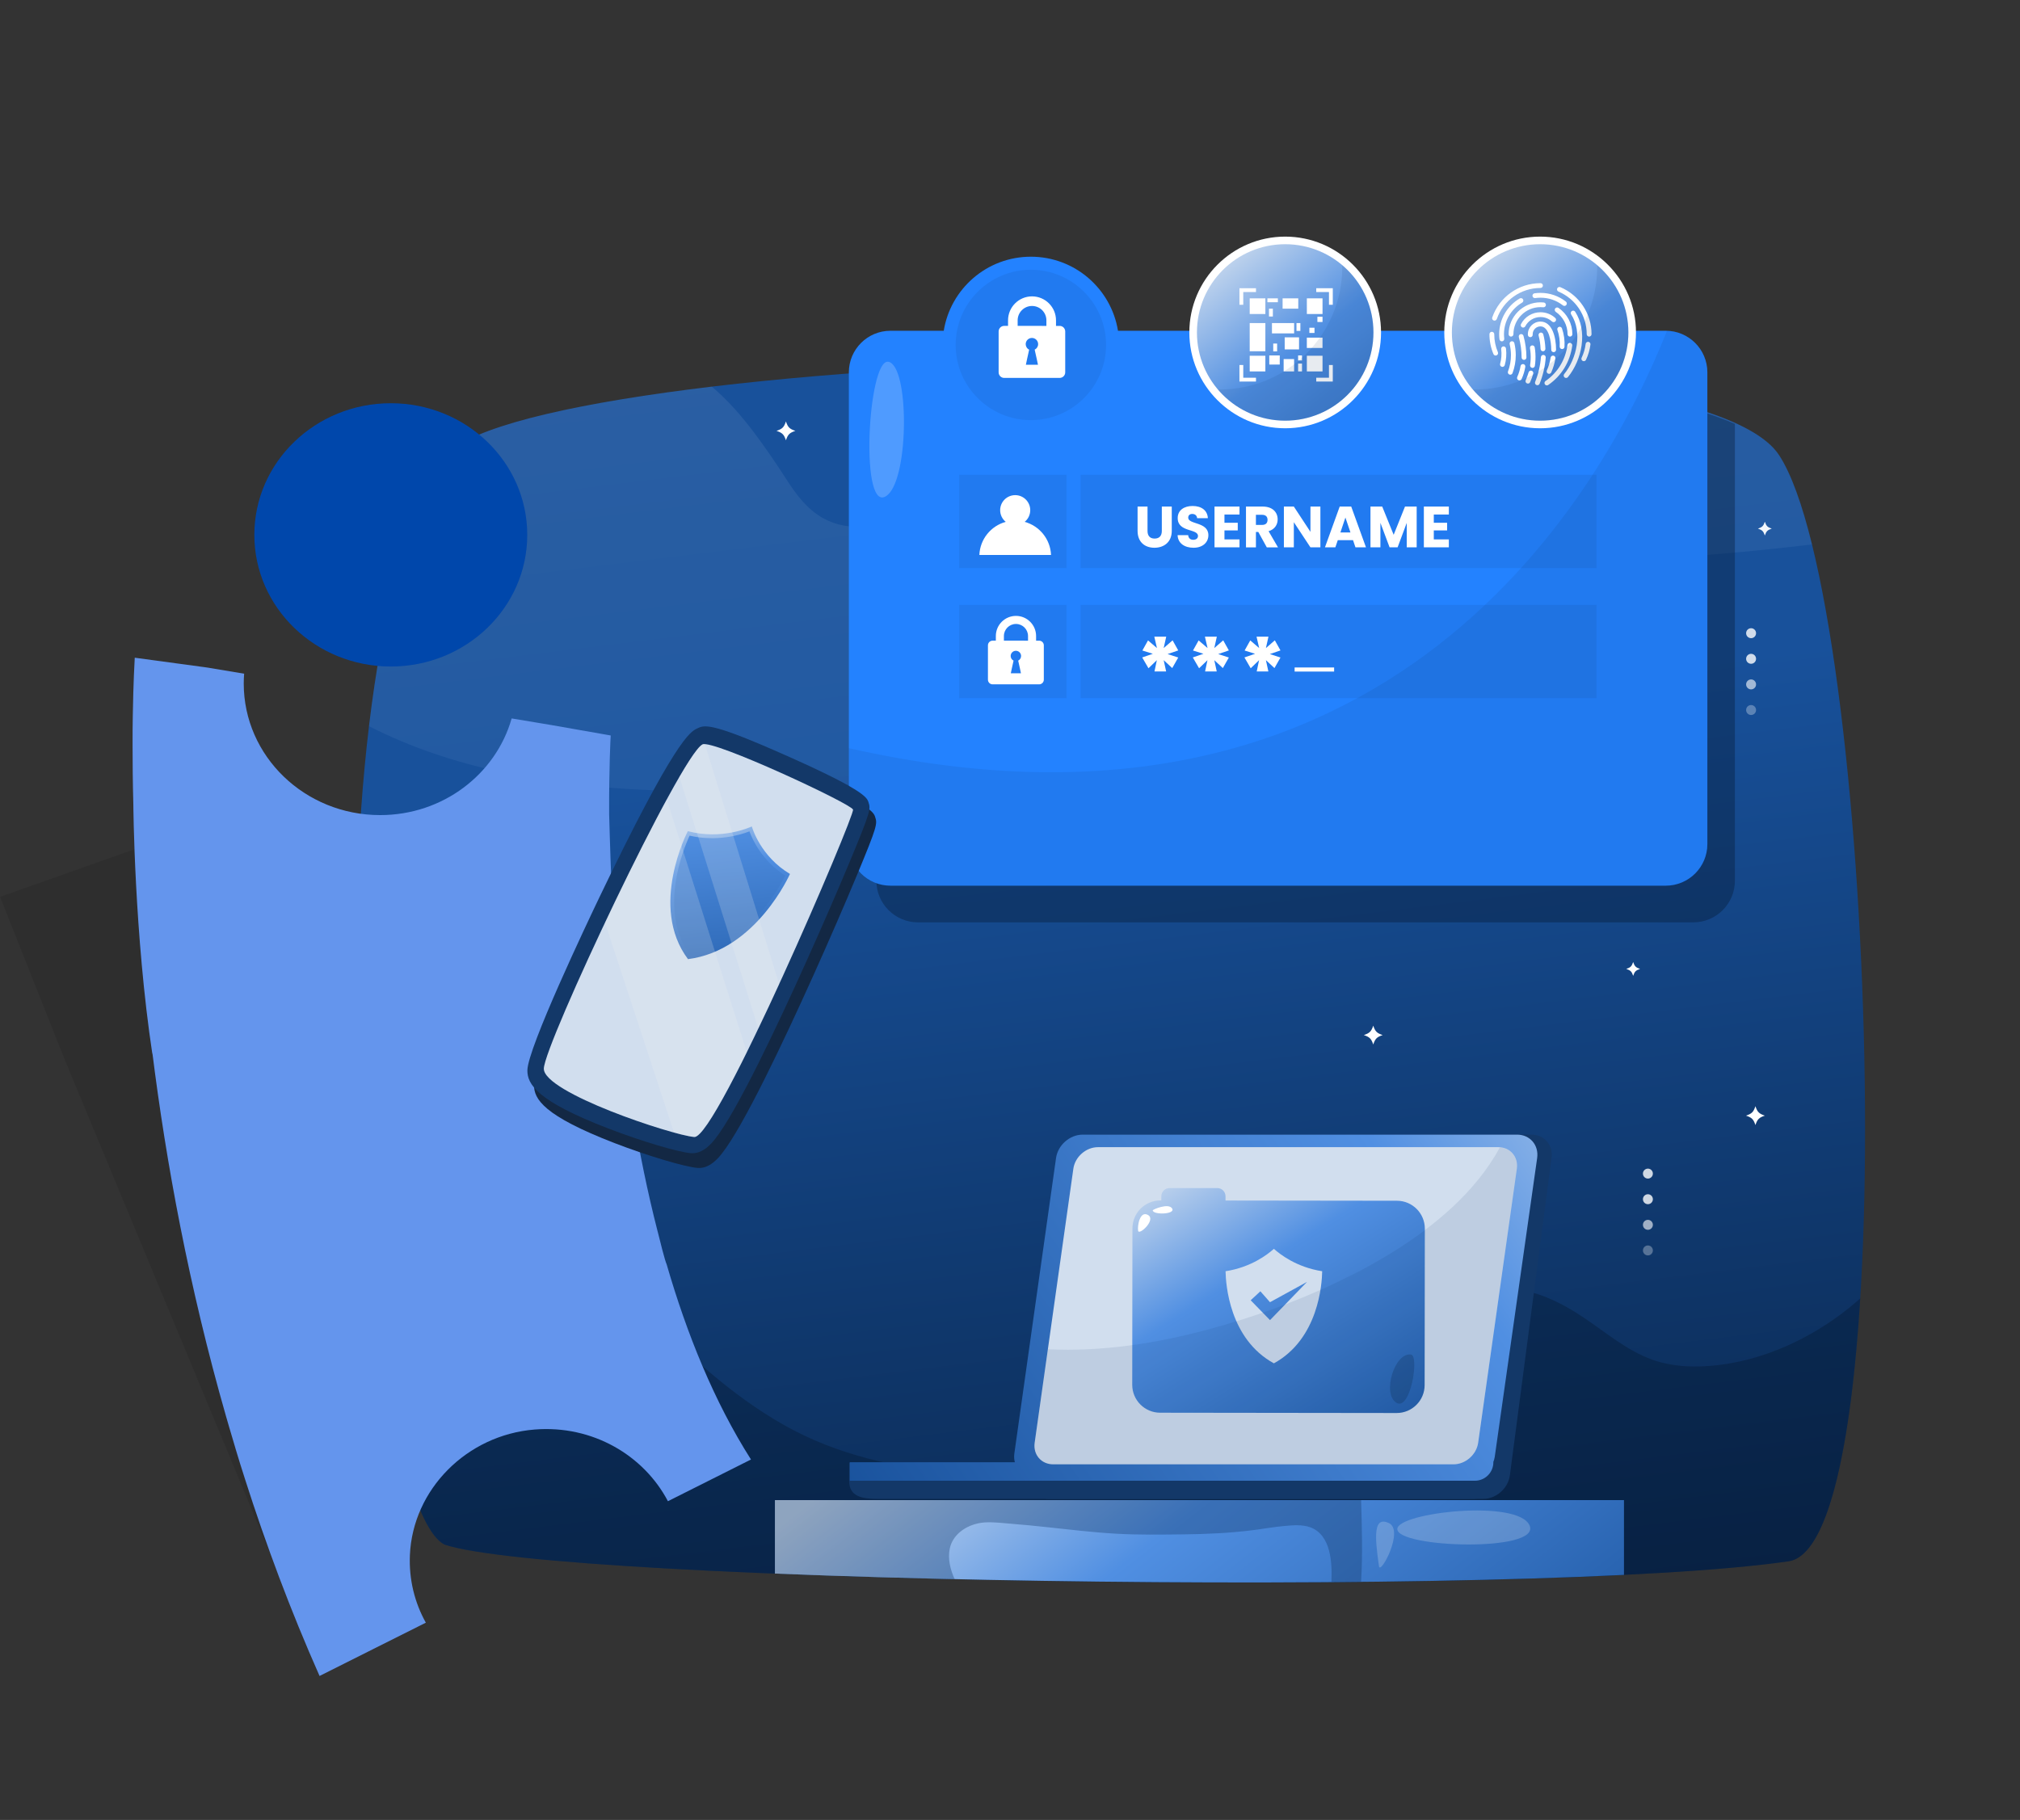 <svg width="850" height="766" viewBox="0 0 850 766" fill="none" xmlns="http://www.w3.org/2000/svg">
<rect x="0" y="0" width="850" height="766" fill="#333333" stroke="none"/>
<path d="M186.29 193.342C124.261 295.138 152.15 632.182 187.042 650.105C234.879 666.068 643.894 672.834 752.614 657.136C802.543 649.926 789.03 253.314 748.628 191.574C708.23 129.831 213.944 147.961 186.29 193.342Z" fill="url(#paint0_linear_1_2958)"/>
<path opacity="0.1" d="M210.915 324.97C242.39 331.776 274.822 333.468 306.946 332.899C338.286 332.345 369.528 329.505 400.669 326.067C429.556 322.877 458.551 320.047 487.076 314.327C517.818 308.164 549.13 298.966 575.437 281.39C587.784 273.139 598.881 262.887 607.145 250.486C607.994 249.213 607.76 249.295 606.371 249.677C605.496 249.92 604.621 250.155 603.743 250.387C601.818 250.895 599.886 251.38 597.952 251.844C593.746 252.85 589.517 253.756 585.27 254.567C576.198 256.3 567.043 257.614 557.846 258.472C539.695 260.159 521.067 260.294 503.123 256.729C495.498 255.213 487.857 253.164 481.229 248.973C475.132 245.119 470.086 239.913 465.248 234.625C460.154 229.059 455.164 223.306 449.085 218.774C442.299 213.718 434.699 210.919 426.274 210.247C411.015 209.027 396.484 214.178 382.029 218.243C370.432 221.505 357.462 224.322 346.327 218.075C339.6 214.3 335.078 208.203 330.981 201.846C326.719 195.236 322.302 188.697 317.573 182.412C312.239 175.319 306.343 168.441 299.517 162.73C238.58 170.011 194.048 180.602 186.285 193.34C170.72 218.881 160.817 259.238 155.267 305.642C172.761 314.626 191.713 320.82 210.915 324.97Z" fill="url(#paint1_linear_1_2958)"/>
<path d="M745.535 222.49C743.733 223.097 743.241 223.59 742.633 225.392C742.026 223.59 741.533 223.097 739.732 222.49C741.533 221.88 742.026 221.39 742.633 219.586C743.241 221.39 743.733 221.882 745.535 222.49ZM690.126 407.811C688.325 408.418 687.832 408.911 687.225 410.713C686.617 408.911 686.125 408.418 684.32 407.811C686.122 407.203 686.617 406.711 687.225 404.909C687.832 406.708 688.325 407.201 690.126 407.811ZM581.813 435.652C579.355 436.481 578.681 437.155 577.852 439.615C577.02 437.155 576.348 436.484 573.888 435.652C576.348 434.822 577.02 434.149 577.852 431.691C578.681 434.149 579.355 434.822 581.813 435.652ZM334.674 181.347C332.214 182.177 331.543 182.848 330.714 185.308C329.884 182.851 329.21 182.177 326.75 181.347C329.21 180.518 329.882 179.844 330.714 177.384C331.54 179.844 332.214 180.515 334.674 181.347ZM742.633 469.559C740.176 470.388 739.502 471.06 738.672 473.52C737.843 471.062 737.169 470.388 734.709 469.559C737.167 468.73 737.84 468.056 738.672 465.596C739.502 468.056 740.173 468.73 742.633 469.559ZM204.076 255.363C201.615 256.193 200.942 256.867 200.112 259.327C199.283 256.869 198.609 256.195 196.151 255.363C198.612 254.534 199.283 253.86 200.112 251.403C200.944 253.86 201.615 254.534 204.076 255.363Z" fill="white"/>
<path opacity="0.8" d="M693.426 496.055C694.582 496.055 695.518 495.118 695.518 493.962C695.518 492.798 694.582 491.862 693.426 491.862C692.27 491.862 691.333 492.798 691.333 493.962C691.333 495.116 692.27 496.055 693.426 496.055ZM693.426 506.832C694.582 506.832 695.518 505.896 695.518 504.74C695.518 503.576 694.582 502.639 693.426 502.639C692.27 502.639 691.333 503.576 691.333 504.74C691.333 505.896 692.27 506.832 693.426 506.832Z" fill="white"/>
<path opacity="0.6" d="M693.426 517.612C694.582 517.612 695.518 516.673 695.518 515.52C695.518 514.356 694.582 513.419 693.426 513.419C692.27 513.419 691.333 514.356 691.333 515.52C691.333 516.676 692.27 517.612 693.426 517.612Z" fill="white"/>
<path opacity="0.3" d="M693.426 528.393C694.582 528.393 695.518 527.456 695.518 526.3C695.518 525.136 694.582 524.2 693.426 524.2C692.27 524.2 691.333 525.136 691.333 526.3C691.333 527.453 692.27 528.393 693.426 528.393Z" fill="white"/>
<path opacity="0.8" d="M182.37 350.378C183.526 350.378 184.463 349.442 184.463 348.286C184.463 347.122 183.526 346.185 182.37 346.185C181.214 346.185 180.277 347.122 180.277 348.286C180.277 349.442 181.217 350.378 182.37 350.378ZM182.37 361.158C183.526 361.158 184.463 360.222 184.463 359.066C184.463 357.902 183.526 356.965 182.37 356.965C181.214 356.965 180.277 357.902 180.277 359.066C180.277 360.219 181.217 361.158 182.37 361.158Z" fill="white"/>
<path opacity="0.6" d="M182.37 371.936C183.526 371.936 184.463 370.997 184.463 369.843C184.463 368.679 183.526 367.743 182.37 367.743C181.214 367.743 180.277 368.679 180.277 369.843C180.277 370.999 181.217 371.936 182.37 371.936Z" fill="white"/>
<path opacity="0.3" d="M182.37 382.716C183.526 382.716 184.463 381.779 184.463 380.623C184.463 379.46 183.526 378.523 182.37 378.523C181.214 378.523 180.277 379.46 180.277 380.623C180.277 381.777 181.217 382.716 182.37 382.716Z" fill="white"/>
<path opacity="0.8" d="M736.845 268.601C738.001 268.601 738.937 267.665 738.937 266.509C738.937 265.345 738.001 264.408 736.845 264.408C735.689 264.408 734.752 265.345 734.752 266.509C734.749 267.662 735.689 268.601 736.845 268.601ZM736.845 279.379C738.001 279.379 738.937 278.442 738.937 277.286C738.937 276.122 738.001 275.186 736.845 275.186C735.689 275.186 734.752 276.122 734.752 277.286C734.749 278.442 735.689 279.379 736.845 279.379Z" fill="white"/>
<path opacity="0.6" d="M736.845 290.159C738.001 290.159 738.937 289.22 738.937 288.066C738.937 286.902 738.001 285.963 736.845 285.963C735.689 285.963 734.752 286.902 734.752 288.066C734.749 289.22 735.689 290.159 736.845 290.159Z" fill="white"/>
<path opacity="0.3" d="M736.845 300.936C738.001 300.936 738.937 300 738.937 298.844C738.937 297.68 738.001 296.743 736.845 296.743C735.689 296.743 734.752 297.68 734.752 298.844C734.749 300 735.689 300.936 736.845 300.936Z" fill="white"/>
<path opacity="0.35" d="M777.794 550.701C762.211 563.147 742.986 572.169 723.077 574.545C713.861 575.645 704.038 575.443 695.231 572.256C684.591 568.404 675.84 560.901 666.568 554.667C657.306 548.439 645.329 542.187 633.827 542.684C623.721 543.121 615.608 550.216 608.125 556.277C589.163 571.641 569.001 586.381 547.719 598.399C527.432 609.856 505.469 617.435 482.214 619.671C469.216 620.919 456.017 620.94 442.968 621.121C429.746 621.302 416.505 621.144 403.319 620.095C377.805 618.066 352.315 612.469 329.869 599.77C284.679 574.203 255.304 529.202 214.256 498.385C204.29 508.272 193.791 517.63 182.528 526.019C174.454 532.034 165.955 537.573 157.084 542.388C164.067 600.745 175.145 643.995 187.046 650.108C234.882 666.071 643.898 672.837 752.617 657.139C769.3 654.729 778.894 608.822 782.776 546.477C781.145 547.939 779.483 549.35 777.794 550.701Z" fill="#03142B"/>
<path opacity="0.1" d="M651.048 167.882C649.838 173.058 647.118 177.33 641.567 178.17C636.205 178.982 630.585 177.328 625.412 176.098C619.19 174.617 612.647 172.892 606.2 173.673C603.222 174.036 599.833 174.97 597.638 177.129C595.313 179.418 594.471 182.797 593.654 185.847C593.001 188.289 592.434 191.142 590.665 193.067C588.887 195.006 585.993 195.542 583.499 195.813C576.631 196.558 569.46 195.124 562.761 197.17C556.151 199.189 550.281 203.745 543.293 204.444C533.868 205.388 525.712 199.692 516.708 198.076C516.514 198.041 515.371 197.722 515.253 197.928C515.202 198.018 515.759 198.85 515.833 198.977C516.254 199.71 516.7 200.427 517.17 201.129C518.066 202.463 519.051 203.74 520.102 204.954C522.333 207.529 524.872 209.826 527.585 211.883C538.888 220.44 552.889 225.154 566.548 228.365C582.973 232.224 599.927 233.742 616.73 234.86C637.364 236.233 658.064 236.429 678.728 235.779C699.533 235.123 720.302 233.604 741.01 231.519C748.174 230.797 755.33 230.006 762.478 229.158C758.331 212.317 753.689 199.312 748.623 191.569C738.853 176.641 702.55 166.382 652.725 160.047C651.921 162.594 651.653 165.29 651.048 167.882Z" fill="url(#paint2_linear_1_2958)"/>
<path d="M617.868 630.88H369.556C362.796 630.88 357.316 629.984 357.316 623.226V615.629H630.106V623.224C630.108 629.984 624.629 630.88 617.868 630.88Z" fill="#133868"/>
<path d="M683.358 631.373V662.858C586.883 667.569 436.835 666.778 326.089 662.302V631.373H683.358Z" fill="url(#paint3_linear_1_2958)"/>
<path opacity="0.2" d="M580.263 659.221C578.505 646.912 577.783 637.995 584.398 641.027C591.016 644.059 580.815 663.08 580.263 659.221ZM587.981 643.508C588.218 636.615 638.98 630.826 643.665 642.13C648.351 653.433 587.705 651.501 587.981 643.508Z" fill="white"/>
<path opacity="0.35" d="M572.73 665.795C573.431 654.341 573.089 642.857 572.74 631.373H326.092V662.302C349.801 663.261 375.319 664.047 401.718 664.652C399.863 660.589 398.75 656.059 399.659 651.749C401.055 645.139 407.754 641.28 414.134 640.795C417.99 640.501 421.913 641.063 425.759 641.356C430.58 641.724 435.393 642.211 440.201 642.727C449.912 643.768 459.615 644.937 469.367 645.504C478.965 646.062 488.638 645.904 498.249 645.797C507.848 645.69 517.431 645.253 526.963 644.062C531.551 643.487 536.107 642.643 540.716 642.245C544.169 641.946 547.9 641.624 551.236 642.778C555.664 644.309 558.121 648.27 559.247 652.619C560.38 656.998 560.421 661.449 560.242 665.913C564.43 665.877 568.59 665.836 572.73 665.795Z" fill="#133868"/>
<path d="M624.103 630.88H441.339C435.903 630.88 432.116 626.47 432.879 621.037L450.422 487.401C451.185 481.965 456.213 477.557 461.649 477.557H644.415C649.851 477.557 653.639 481.965 652.875 487.401L635.332 621.037C634.567 626.47 629.539 630.88 624.103 630.88Z" fill="#133868"/>
<path d="M638.364 477.555H455.6C450.164 477.555 445.136 481.962 444.373 487.398L426.83 611.752C426.646 613.064 426.738 614.309 427.042 615.455H357.584V623.224H620.629C624.919 623.224 628.398 619.745 628.398 615.453H628.342C628.628 614.743 628.862 613.995 628.977 613.171L646.824 487.398C647.587 481.962 643.8 477.555 638.364 477.555Z" fill="url(#paint4_linear_1_2958)"/>
<path d="M611.649 616.315H443.177C438.167 616.315 434.676 612.252 435.38 607.242L451.658 491.905C452.36 486.895 456.994 482.832 462.006 482.832H630.476C635.488 482.832 638.98 486.895 638.275 491.905L621.998 607.242C621.293 612.252 616.659 616.315 611.649 616.315Z" fill="#D1DEEE"/>
<path fill-rule="evenodd" clip-rule="evenodd" d="M587.82 505.383L515.684 505.291V503.492C515.684 501.59 514.143 500.046 512.239 500.046H492.126C490.225 500.046 488.681 501.588 488.681 503.492V505.255H488.29C481.798 505.248 476.527 510.502 476.52 516.995L476.436 582.826C476.428 589.319 481.683 594.589 488.175 594.597L587.705 594.724C594.197 594.732 599.467 589.475 599.475 582.985L599.559 517.153C599.569 510.661 594.312 505.39 587.82 505.383Z" fill="url(#paint5_linear_1_2958)"/>
<path d="M536.038 525.613C533.501 527.913 526.48 533.387 515.708 535.046C515.792 540.449 517.283 563.53 536.038 573.815C554.796 563.532 556.279 540.449 556.363 535.046C545.598 533.387 538.58 527.913 536.038 525.613ZM534.41 555.624L526.279 547.273L530.352 543.491L534.407 548.087L549.988 539.533L534.41 555.624Z" fill="#D1DEEE"/>
<path fill-rule="evenodd" clip-rule="evenodd" d="M478.92 518.049C478.529 516.173 479.586 509.382 483.087 511.383C486.589 513.384 479.335 520.05 478.92 518.049ZM485.062 509.41C485.05 509.109 491.729 506.159 493.229 508.66C494.73 511.158 485.147 511.408 485.062 509.41Z" fill="white"/>
<path opacity="0.2" fill-rule="evenodd" clip-rule="evenodd" d="M593.728 570.097C597.334 570.576 593.498 594.262 587.514 590.35C581.529 586.438 586.824 569.175 593.728 570.097Z" fill="#03142B"/>
<path opacity="0.1" d="M631.162 482.901C626.035 492.337 619.014 500.784 611.116 508.114C596.954 521.259 580.069 531.358 562.695 539.645C545.351 547.919 527.154 554.501 508.608 559.503C486.632 565.431 463.742 568.984 440.934 567.894L435.38 607.24C434.676 612.25 438.167 616.313 443.177 616.313H611.649C616.659 616.313 621.293 612.25 621.998 607.24L638.275 491.903C638.944 487.133 635.792 483.264 631.162 482.901Z" fill="#133868"/>
<path opacity="0.35" d="M730.031 178.407V370.696C730.031 380.371 722.188 388.213 712.513 388.213H386.288C376.613 388.213 368.771 380.371 368.771 370.696V157.363C502.371 148.083 670.33 152.373 730.031 178.407Z" fill="#03142B"/>
<path d="M718.444 156.725V355.261C718.444 364.93 710.604 372.77 700.932 372.77H374.701C365.031 372.77 357.191 364.93 357.191 355.261V156.725C357.191 147.052 365.031 139.215 374.701 139.215H397.124C399.977 121.541 415.303 108.046 433.78 108.046C452.257 108.046 467.585 121.541 470.438 139.215H700.932C710.604 139.215 718.444 147.052 718.444 156.725Z" fill="#2382FF"/>
<path opacity="0.2" d="M373.619 208.224C361.504 219.019 365.064 150.607 373.828 152.264C382.592 153.917 382.592 200.23 373.619 208.224Z" fill="white"/>
<path opacity="0.1" d="M671.786 199.848H454.712V239.094H671.786V199.848ZM448.786 199.848H403.624V239.094H448.786V199.848ZM671.786 254.6H454.712V293.847H671.786V254.6ZM448.786 254.6H403.624V293.847H448.786V254.6Z" fill="#133868"/>
<path d="M489.669 272.764L493.42 269.507L495.796 273.759L491.315 275.29L495.796 276.745L493.267 281.188L489.669 277.855L490.7 282.605H485.797L486.795 277.855L483.271 281.265L480.627 276.707L485.108 275.173L480.706 273.795L483.079 269.543L486.833 272.759L485.723 267.971H490.738L489.669 272.764ZM510.964 272.764L514.715 269.507L517.091 273.759L512.61 275.29L517.091 276.745L514.562 281.188L510.964 277.855L511.995 282.605H507.092L508.09 277.855L504.565 281.265L501.921 276.707L506.403 275.173L502.001 273.795L504.374 269.543L508.128 272.759L507.018 267.971H512.033L510.964 272.764ZM544.764 280.93H561.391V282.656H544.764V280.93ZM532.687 272.764L536.439 269.507L538.815 273.759L534.333 275.29L538.815 276.745L536.286 281.188L532.687 277.855L533.718 282.605H528.816L529.813 277.855L526.289 281.265L523.645 276.707L528.126 275.173L523.724 273.795L526.098 269.543L529.852 272.759L528.741 267.971H533.756L532.687 272.764ZM431.175 219.644C432.604 218.483 433.517 216.714 433.517 214.729C433.517 211.233 430.685 208.4 427.188 208.4C423.692 208.4 420.859 211.233 420.859 214.729C420.859 216.712 421.773 218.483 423.202 219.644C416.995 221.341 412.383 226.9 412.11 233.579H442.266C441.993 226.9 437.381 221.341 431.175 219.644ZM422.434 271.967V267.693C422.434 264.893 424.71 262.617 427.51 262.617C430.309 262.617 432.586 264.893 432.586 267.693V271.967H435.978V267.693C435.978 263.025 432.18 259.225 427.51 259.225C422.842 259.225 419.042 263.025 419.042 267.693V271.967H422.434Z" fill="white"/>
<path d="M437.526 269.673H431.039C430.993 269.673 430.949 269.665 430.914 269.65H417.681C416.596 269.65 415.716 270.533 415.716 271.62V286.073C415.716 287.15 416.596 288.033 417.681 288.033H437.266C438.35 288.033 439.231 287.15 439.231 286.073V271.62C439.231 270.623 438.486 269.798 437.526 269.673ZM429.609 283.386H425.34C425.34 283.386 426.049 279.933 426.496 278.052C426.13 277.874 425.822 277.596 425.607 277.251C425.392 276.905 425.279 276.506 425.281 276.099C425.281 274.887 426.264 273.91 427.473 273.91C428.686 273.91 429.666 274.887 429.666 276.099C429.666 276.957 429.168 277.697 428.446 278.052C428.897 279.93 429.609 283.386 429.609 283.386ZM478.686 213.205H482.869V223.477C482.869 225.506 483.87 226.68 485.853 226.68C487.836 226.68 488.885 225.506 488.885 223.477V213.205H493.068V223.452C493.068 228.196 489.742 230.544 485.779 230.544C481.792 230.544 478.686 228.196 478.686 223.452V213.205ZM502.225 230.544C498.532 230.544 495.645 228.709 495.523 225.238H499.974C500.096 226.558 500.928 227.196 502.099 227.196C503.324 227.196 504.105 226.583 504.105 225.583C504.105 222.403 495.52 224.116 495.569 218.026C495.569 214.772 498.236 212.963 501.829 212.963C505.57 212.963 508.089 214.821 508.26 218.1H503.735C503.661 217 502.878 216.339 501.755 216.314C500.752 216.288 499.991 216.804 499.991 217.878C499.991 220.862 508.477 219.517 508.477 225.264C508.485 228.148 506.234 230.544 502.225 230.544ZM521.575 216.554H515.243V220.027H520.842V223.255H515.243V227.022H521.575V230.373H511.057V213.205H521.575V216.554ZM531.316 213.205C535.524 213.205 537.627 215.627 537.627 218.611C537.627 220.762 536.453 222.794 533.812 223.577L537.773 230.376H533.054L529.484 223.896H528.483V230.376H524.3V213.208H531.316V213.205ZM531.071 216.676H528.481V220.931H531.071C532.635 220.931 533.37 220.124 533.37 218.779C533.373 217.508 532.638 216.676 531.071 216.676ZM555.609 213.205V230.373H551.426L544.434 219.785V230.373H540.251V213.205H544.434L551.426 223.845V213.205H555.609ZM569.34 227.339H562.934L561.905 230.371H557.526L563.738 213.203H568.582L574.794 230.371H570.366L569.34 227.339ZM566.137 217.827L564.031 224.113H568.263L566.137 217.827ZM576.685 213.205H581.626L586.444 225.09L591.211 213.205H596.127V230.373H591.944V220.078L588.105 230.373H584.729L580.865 220.053V230.373H576.682V213.205H576.685ZM609.663 216.554H603.331V220.027H608.93V223.255H603.331V227.022H609.663V230.373H599.146V213.205H609.663V216.554Z" fill="white"/>
<path opacity="0.1" d="M718.452 156.725V355.266C718.452 364.941 710.61 372.76 700.935 372.76H374.712C365.037 372.76 357.194 364.941 357.194 355.266V314.894C585.853 366.75 674.88 206.098 701.468 139.23C710.911 139.508 718.452 147.236 718.452 156.725Z" fill="#133868"/>
<path d="M540.797 180.255C518.558 180.255 500.464 162.161 500.464 139.922C500.464 117.683 518.556 99.588 540.797 99.588C563.039 99.588 581.131 117.683 581.131 139.922C581.131 162.161 563.036 180.255 540.797 180.255Z" fill="white"/>
<path d="M540.798 177.057C561.307 177.057 577.933 160.431 577.933 139.922C577.933 119.412 561.307 102.786 540.798 102.786C520.288 102.786 503.662 119.412 503.662 139.922C503.662 160.431 520.288 177.057 540.798 177.057Z" fill="url(#paint6_linear_1_2958)"/>
<path d="M525.862 125.569H532.454V132.161H525.862V125.569ZM525.862 135.976H532.454V147.838H525.862V135.976ZM539.707 125.569H546.299V129.912H539.707V125.569ZM535.228 135.976H544.561V140.32H535.228V135.976ZM549.905 142.109H556.498V146.452H549.905V142.109ZM549.913 125.569H556.505V132.161H549.913V125.569ZM533.314 125.569H537.717V127.205H533.314V125.569ZM525.862 149.734H532.454V156.327H525.862V149.734ZM549.913 149.734H556.505V156.327H549.913V149.734ZM534.105 149.597H538.508V153.435H534.105V149.597ZM554.346 133.319H556.505V135.522H554.346V133.319ZM550.97 137.936H553.129V140.139H550.97V137.936ZM540.146 151.128H544.549V156.327H540.146V151.128ZM546.236 153.029H547.871V156.327H546.236V153.029ZM546.236 149.597H547.871V151.707H546.236V149.597ZM533.975 129.915H535.611V133.212H533.975V129.915ZM535.767 144.595H537.403V147.892H535.767V144.595ZM540.59 141.981H546.629V147.062H540.59V141.981ZM545.552 135.979H547.187V139.276H545.552V135.979ZM521.544 128.271H523.152V122.914H528.509V121.307H521.544V128.271ZM523.152 153.626H521.544V160.589H528.509V158.981H523.152V153.626ZM559.218 158.981H553.864V160.589H560.826V153.626H559.218V158.981ZM553.864 121.307V122.914H559.218V128.271H560.826V121.307H553.864Z" fill="white"/>
<path opacity="0.1" d="M577.936 139.922C577.936 160.438 561.299 177.057 540.8 177.057C529.446 177.057 519.276 171.963 512.479 163.922C512.732 163.937 513 163.937 513.253 163.937C541.732 163.937 564.818 140.851 564.818 112.372C564.818 112.119 564.818 111.851 564.803 111.598C572.842 118.397 577.936 128.567 577.936 139.922Z" fill="#133868"/>
<path d="M648.073 180.255C625.834 180.255 607.739 162.161 607.739 139.922C607.739 117.683 625.834 99.588 648.073 99.588C670.312 99.588 688.406 117.683 688.406 139.922C688.406 162.161 670.312 180.255 648.073 180.255Z" fill="white"/>
<path d="M648.073 177.057C668.583 177.057 685.209 160.431 685.209 139.922C685.209 119.412 668.583 102.786 648.073 102.786C627.564 102.786 610.938 119.412 610.938 139.922C610.938 160.431 627.564 177.057 648.073 177.057Z" fill="url(#paint7_linear_1_2958)"/>
<path d="M629.366 149.638C628.97 149.638 628.595 149.405 628.432 149.017C627.311 146.368 626.742 143.556 626.742 140.657C626.742 140.098 627.196 139.643 627.755 139.643C628.314 139.643 628.769 140.098 628.769 140.657C628.769 143.283 629.282 145.83 630.297 148.229C630.514 148.744 630.274 149.339 629.759 149.558C629.631 149.612 629.498 149.638 629.366 149.638ZM666.461 152.021C666.29 152.021 666.122 151.978 665.972 151.895C665.822 151.813 665.696 151.694 665.604 151.55C665.512 151.406 665.459 151.241 665.448 151.07C665.437 150.899 665.469 150.729 665.542 150.574C666.408 148.734 666.979 146.768 667.234 144.75C667.303 144.194 667.813 143.801 668.367 143.87C668.923 143.939 669.316 144.447 669.247 145.003C668.967 147.232 668.337 149.404 667.379 151.437C667.298 151.612 667.168 151.759 667.005 151.863C666.842 151.966 666.653 152.021 666.461 152.021ZM668.694 141.67C668.132 141.67 667.678 141.216 667.678 140.657C667.678 132.819 663.015 125.786 655.798 122.731C655.675 122.679 655.564 122.603 655.47 122.508C655.377 122.413 655.303 122.301 655.253 122.177C655.203 122.054 655.178 121.922 655.179 121.789C655.18 121.655 655.207 121.524 655.259 121.401C655.311 121.278 655.387 121.167 655.482 121.073C655.577 120.98 655.689 120.906 655.812 120.856C655.936 120.806 656.068 120.781 656.201 120.782C656.335 120.783 656.466 120.81 656.589 120.863C664.559 124.234 669.709 132.002 669.709 140.657C669.708 140.925 669.601 141.183 669.41 141.373C669.22 141.562 668.962 141.669 668.694 141.67ZM628.889 134.942C628.727 134.942 628.567 134.904 628.423 134.829C628.28 134.755 628.155 134.648 628.062 134.516C627.968 134.384 627.907 134.232 627.884 134.072C627.861 133.911 627.876 133.748 627.929 133.595C630.93 124.969 639.084 119.176 648.223 119.176C648.782 119.176 649.236 119.63 649.236 120.189C649.236 120.748 648.782 121.202 648.223 121.202C639.949 121.202 632.564 126.449 629.846 134.261C629.776 134.46 629.647 134.632 629.476 134.754C629.304 134.876 629.099 134.942 628.889 134.942Z" fill="white"/>
<path d="M631.971 143.666C631.466 143.666 631.027 143.288 630.965 142.772C630.881 142.073 630.838 141.361 630.838 140.654C630.838 134.486 634.153 128.723 639.489 125.617C639.605 125.55 639.732 125.507 639.864 125.489C639.996 125.471 640.13 125.479 640.259 125.514C640.387 125.548 640.508 125.607 640.614 125.688C640.72 125.769 640.809 125.869 640.875 125.985C641.156 126.469 640.993 127.09 640.508 127.37C635.794 130.114 632.864 135.205 632.864 140.654C632.864 141.279 632.903 141.91 632.977 142.527C632.992 142.66 632.982 142.794 632.946 142.922C632.911 143.05 632.85 143.17 632.767 143.275C632.685 143.38 632.583 143.467 632.467 143.532C632.351 143.598 632.223 143.639 632.091 143.655C632.053 143.663 632.012 143.666 631.971 143.666ZM658.286 128.754C658.066 128.754 657.847 128.685 657.663 128.539C654.945 126.418 651.681 125.298 648.225 125.298C647.483 125.298 646.735 125.352 646.005 125.456C645.451 125.535 644.936 125.153 644.857 124.599C644.777 124.045 645.16 123.529 645.714 123.45C646.541 123.33 647.386 123.269 648.225 123.269C652.138 123.269 655.833 124.538 658.911 126.939C659.123 127.105 659.261 127.348 659.294 127.615C659.327 127.882 659.253 128.151 659.087 128.363C658.992 128.485 658.87 128.583 658.731 128.65C658.593 128.718 658.44 128.753 658.286 128.754ZM658.99 159.08C658.763 159.08 658.536 159.004 658.35 158.851C658.246 158.766 658.161 158.663 658.098 158.545C658.035 158.428 657.996 158.299 657.983 158.166C657.97 158.034 657.983 157.9 658.022 157.773C658.061 157.645 658.124 157.527 658.209 157.424C663.479 150.998 666.008 139.848 661.121 132.311C660.975 132.085 660.925 131.811 660.981 131.548C661.037 131.285 661.194 131.055 661.42 130.908C661.645 130.761 661.919 130.711 662.182 130.767C662.445 130.823 662.675 130.981 662.821 131.206C665.317 135.055 666.274 140.1 665.516 145.416C664.824 150.255 662.731 155.102 659.776 158.708C659.577 158.953 659.284 159.08 658.99 159.08ZM649.274 147.836C648.731 147.836 648.282 147.407 648.261 146.858C648.187 144.903 647.909 143.01 647.434 141.233C647.368 140.975 647.406 140.7 647.541 140.47C647.676 140.239 647.896 140.071 648.154 140.002C648.412 139.933 648.687 139.968 648.919 140.1C649.151 140.232 649.322 140.451 649.394 140.708C649.91 142.632 650.211 144.674 650.29 146.782C650.3 147.05 650.203 147.312 650.02 147.509C649.837 147.706 649.584 147.823 649.315 147.833C649.3 147.833 649.287 147.836 649.274 147.836ZM646.919 162.138C646.794 162.138 646.666 162.115 646.541 162.064C646.417 162.014 646.304 161.941 646.209 161.848C646.114 161.755 646.038 161.643 645.985 161.521C645.933 161.398 645.905 161.267 645.904 161.133C645.902 161 645.927 160.868 645.977 160.744C647.322 157.383 648.164 153.777 648.407 150.316C648.416 150.184 648.451 150.054 648.51 149.935C648.57 149.815 648.652 149.709 648.752 149.622C648.853 149.535 648.97 149.468 649.096 149.426C649.222 149.384 649.356 149.367 649.489 149.377C650.048 149.415 650.469 149.903 650.428 150.462C650.168 154.129 649.279 157.945 647.858 161.5C647.783 161.688 647.654 161.849 647.486 161.963C647.319 162.077 647.121 162.138 646.919 162.138ZM632.211 154.415C632.119 154.415 632.025 154.402 631.93 154.377C631.802 154.34 631.683 154.278 631.578 154.195C631.474 154.112 631.387 154.009 631.323 153.893C631.258 153.776 631.218 153.648 631.203 153.516C631.188 153.383 631.199 153.249 631.236 153.121C631.795 151.176 631.951 149.035 631.69 146.927C631.674 146.795 631.684 146.661 631.719 146.532C631.755 146.404 631.815 146.284 631.897 146.179C631.979 146.074 632.081 145.986 632.197 145.92C632.313 145.855 632.441 145.813 632.573 145.797C632.706 145.78 632.84 145.79 632.968 145.826C633.097 145.861 633.217 145.922 633.322 146.004C633.427 146.086 633.514 146.188 633.58 146.304C633.646 146.42 633.688 146.547 633.704 146.68C633.997 149.056 633.819 151.475 633.186 153.68C633.125 153.892 632.997 154.077 632.821 154.21C632.645 154.343 632.431 154.414 632.211 154.415Z" fill="white"/>
<path d="M660.627 141.67C660.068 141.67 659.613 141.216 659.613 140.657C659.613 136.9 657.761 133.386 654.657 131.257C654.435 131.105 654.283 130.871 654.234 130.606C654.185 130.341 654.242 130.068 654.394 129.846C654.47 129.736 654.566 129.642 654.677 129.57C654.789 129.497 654.913 129.447 655.044 129.423C655.175 129.398 655.309 129.4 655.44 129.427C655.57 129.455 655.693 129.508 655.803 129.583C657.602 130.815 659.074 132.468 660.091 134.397C661.108 136.326 661.639 138.473 661.64 140.654C661.642 141.216 661.188 141.67 660.627 141.67ZM635.823 141.67C635.264 141.67 634.81 141.216 634.81 140.657C634.81 133.258 640.827 127.24 648.226 127.24C648.685 127.24 649.15 127.263 649.604 127.309C649.869 127.34 650.112 127.473 650.279 127.681C650.446 127.89 650.525 128.155 650.497 128.421C650.47 128.686 650.34 128.93 650.134 129.1C649.928 129.27 649.663 129.352 649.397 129.328C649.008 129.289 648.617 129.269 648.226 129.269C641.945 129.269 636.838 134.378 636.838 140.657C636.837 140.925 636.73 141.183 636.539 141.373C636.349 141.562 636.091 141.669 635.823 141.67ZM635.504 157.705C635.386 157.705 635.266 157.684 635.149 157.641C634.897 157.546 634.693 157.355 634.582 157.11C634.47 156.866 634.46 156.586 634.554 156.334C635.379 154.139 635.795 151.825 635.795 149.456C635.795 147.907 635.613 146.368 635.256 144.875C635.126 144.329 635.46 143.783 636.006 143.653C636.55 143.523 637.099 143.857 637.229 144.403C637.624 146.059 637.823 147.754 637.824 149.456C637.824 152.07 637.362 154.622 636.453 157.046C636.381 157.24 636.252 157.407 636.082 157.525C635.912 157.642 635.71 157.705 635.504 157.705ZM650.918 162.207C650.597 162.207 650.278 162.053 650.081 161.768C649.929 161.546 649.871 161.273 649.92 161.008C649.968 160.744 650.12 160.509 650.342 160.356C655.459 156.84 658.738 151.455 659.58 145.192C659.654 144.638 660.162 144.247 660.721 144.321C661.275 144.395 661.665 144.906 661.591 145.462C660.673 152.297 657.084 158.179 651.49 162.025C651.316 162.15 651.117 162.207 650.918 162.207Z" fill="white"/>
<path d="M640.93 137.87C640.772 137.87 640.611 137.831 640.46 137.755C640.342 137.693 640.237 137.609 640.152 137.507C640.066 137.405 640.001 137.287 639.962 137.16C639.922 137.033 639.907 136.899 639.919 136.767C639.931 136.634 639.969 136.505 640.031 136.387C641.632 133.322 644.771 131.418 648.226 131.418C650.533 131.418 652.741 132.273 654.446 133.825C654.544 133.914 654.624 134.022 654.68 134.143C654.737 134.263 654.769 134.394 654.775 134.527C654.782 134.66 654.762 134.793 654.716 134.918C654.671 135.043 654.602 135.158 654.512 135.256C654.422 135.355 654.314 135.435 654.194 135.491C654.073 135.548 653.943 135.58 653.81 135.586C653.677 135.592 653.544 135.572 653.419 135.527C653.294 135.482 653.179 135.412 653.08 135.323C651.754 134.112 650.022 133.442 648.226 133.444C646.907 133.442 645.612 133.803 644.484 134.487C643.356 135.171 642.438 136.153 641.831 137.324C641.744 137.488 641.615 137.626 641.456 137.722C641.297 137.818 641.115 137.869 640.93 137.87ZM641.295 151.467C640.736 151.467 640.282 151.016 640.282 150.457C640.274 147.555 639.881 144.674 639.113 141.889C638.965 141.351 639.281 140.792 639.82 140.641C640.361 140.493 640.917 140.81 641.068 141.348C641.884 144.306 642.303 147.369 642.31 150.452C642.309 150.721 642.202 150.978 642.012 151.169C641.821 151.359 641.564 151.466 641.295 151.467ZM639.365 160.101C639.225 160.101 639.082 160.073 638.947 160.009C638.702 159.898 638.511 159.694 638.417 159.442C638.322 159.191 638.331 158.912 638.441 158.667C639.105 157.205 639.574 155.662 639.835 154.078C639.878 153.813 640.025 153.576 640.244 153.419C640.462 153.262 640.733 153.198 640.999 153.241C641.55 153.333 641.925 153.854 641.836 154.407C641.547 156.168 641.027 157.882 640.289 159.506C640.209 159.684 640.079 159.835 639.915 159.94C639.751 160.046 639.56 160.101 639.365 160.101ZM657.314 146.925C657.291 146.925 657.271 146.925 657.25 146.922C656.982 146.904 656.731 146.781 656.553 146.579C656.376 146.378 656.285 146.114 656.301 145.845C656.452 143.459 656.13 141.113 655.347 138.878C655.16 138.35 655.438 137.77 655.967 137.586C656.495 137.4 657.074 137.678 657.258 138.209C658.134 140.703 658.491 143.316 658.322 145.975C658.307 146.232 658.194 146.474 658.007 146.65C657.819 146.827 657.572 146.925 657.314 146.925ZM642.938 161.449C642.8 161.449 642.66 161.421 642.525 161.362C642.014 161.132 641.785 160.535 642.012 160.022C642.489 158.953 642.895 157.84 643.219 156.717C643.256 156.589 643.318 156.47 643.401 156.366C643.484 156.262 643.587 156.175 643.703 156.111C643.82 156.047 643.948 156.006 644.081 155.991C644.213 155.977 644.347 155.988 644.475 156.025C645.013 156.181 645.322 156.743 645.166 157.281C644.817 158.493 644.378 159.695 643.862 160.849C643.699 161.224 643.326 161.449 642.938 161.449ZM644.86 154.841C644.809 154.841 644.758 154.839 644.707 154.831C644.441 154.791 644.202 154.647 644.042 154.43C643.883 154.214 643.815 153.943 643.854 153.677C644.094 152.09 644.163 150.467 644.061 148.849C644.012 148.078 643.924 147.309 643.798 146.547C643.777 146.416 643.781 146.281 643.811 146.151C643.841 146.022 643.896 145.899 643.974 145.791C644.051 145.682 644.15 145.591 644.263 145.52C644.376 145.45 644.501 145.402 644.633 145.381C645.184 145.289 645.707 145.661 645.799 146.215C645.937 147.042 646.034 147.884 646.085 148.721C646.197 150.482 646.121 152.253 645.86 153.981C645.824 154.22 645.703 154.438 645.519 154.596C645.336 154.754 645.102 154.841 644.86 154.841Z" fill="white"/>
<path d="M653.761 148.216C653.203 148.216 652.748 147.762 652.748 147.203C652.748 143.801 651.804 137.372 648.226 137.372C646.414 137.372 644.941 138.847 644.941 140.657C644.941 140.718 644.944 140.779 644.947 140.84C644.954 140.973 644.935 141.106 644.891 141.232C644.848 141.358 644.779 141.473 644.691 141.573C644.602 141.672 644.495 141.753 644.375 141.811C644.255 141.869 644.125 141.902 643.992 141.91C643.859 141.918 643.726 141.899 643.6 141.855C643.474 141.812 643.358 141.744 643.259 141.655C643.159 141.566 643.079 141.459 643.021 141.339C642.963 141.219 642.93 141.088 642.923 140.955C642.918 140.858 642.915 140.759 642.915 140.659C642.915 137.729 645.299 135.346 648.228 135.346C653.062 135.346 654.78 141.734 654.78 147.205C654.777 147.474 654.669 147.73 654.478 147.92C654.287 148.109 654.03 148.215 653.761 148.216ZM651.827 157.345C651.689 157.345 651.549 157.317 651.414 157.256C650.903 157.028 650.671 156.429 650.901 155.916C651.669 154.192 652.205 152.373 652.493 150.508C652.538 150.246 652.685 150.012 652.901 149.857C653.117 149.702 653.385 149.637 653.648 149.678C653.91 149.718 654.147 149.86 654.306 150.073C654.465 150.286 654.535 150.553 654.499 150.817C654.183 152.86 653.597 154.851 652.756 156.74C652.676 156.92 652.546 157.072 652.381 157.18C652.216 157.287 652.024 157.344 651.827 157.345Z" fill="white"/>
<path opacity="0.1" d="M685.211 139.922C685.211 160.438 668.574 177.057 648.076 177.057C636.721 177.057 626.551 171.963 619.755 163.922C620.008 163.937 620.276 163.937 620.528 163.937C649.007 163.937 672.093 140.851 672.093 112.372C672.093 112.119 672.093 111.851 672.078 111.598C680.117 118.397 685.211 128.567 685.211 139.922Z" fill="#133868"/>
<path opacity="0.1" d="M433.78 113.533C416.329 113.533 402.134 127.73 402.134 145.179C402.134 162.63 416.331 176.825 433.78 176.825C451.231 176.825 465.426 162.628 465.426 145.179C465.426 127.728 451.231 113.533 433.78 113.533Z" fill="#133868"/>
<path d="M428.219 139.922V134.828C428.219 131.492 430.932 128.779 434.268 128.779C437.603 128.779 440.316 131.492 440.316 134.828V139.922H444.359V134.828C444.359 129.264 439.834 124.737 434.268 124.737C428.704 124.737 424.177 129.264 424.177 134.828V139.922H428.219Z" fill="white"/>
<path d="M446.203 137.186H438.476C438.422 137.186 438.368 137.176 438.325 137.16H422.558C421.264 137.16 420.218 138.214 420.218 139.506V156.727C420.218 158.011 421.264 159.062 422.558 159.062H445.894C447.188 159.062 448.235 158.008 448.235 156.727V139.506C448.235 138.319 447.347 137.334 446.203 137.186ZM436.771 153.524H431.682C431.682 153.524 432.527 149.408 433.06 147.17C432.624 146.958 432.257 146.627 432.001 146.216C431.744 145.805 431.609 145.329 431.61 144.845C431.61 143.4 432.782 142.236 434.224 142.236C435.668 142.236 436.837 143.4 436.837 144.845C436.837 145.865 436.245 146.749 435.382 147.17C435.921 149.41 436.771 153.524 436.771 153.524Z" fill="white"/>
<path opacity="0.31" d="M247.016 534.102L199.119 510.916L145.066 575.378L135.99 562.494L147.287 475.839L102.542 341.161L0 377.465L27.312 446.221L115.088 657.526L134.445 705.401L136.688 691.502L158.077 609.946L187.97 576.753L241.346 572.648L156.342 513.814L247.016 534.102Z" fill="#010101" fill-opacity="0.3"/>
<path d="M164.443 280.529C196.154 280.529 221.86 255.723 221.86 225.122C221.86 194.522 196.154 169.715 164.443 169.715C132.733 169.715 107.026 194.522 107.026 225.122C107.026 255.723 132.733 280.529 164.443 280.529Z" fill="#0047AB"/>
<path d="M315.983 614.303L281.055 631.842C270.9 612.526 249.363 599.727 224.971 601.673C196.431 603.958 173.668 626.912 172.483 654.521C172.039 664.824 174.493 674.555 179.189 682.975L176.82 684.16L158.16 693.511L134.466 705.4C122.238 677.792 111.892 650.078 103.155 622.723C101.738 618.344 100.363 613.923 99.051 609.543V609.501C98.078 606.285 97.105 602.985 96.364 600.425C95.624 597.886 95.116 596.13 95.116 596.13C79.439 541.443 69.856 488.997 64.101 442.983L64.144 443.872C56.485 393.373 56.104 338.389 56.104 338.389C55.851 329.249 55.787 320.977 55.787 313.679C55.787 309.257 55.787 305.174 55.872 301.493C56.105 286.853 56.633 278.2 56.697 276.973V276.825L87.288 280.972L102.732 283.553C102.626 284.907 102.563 286.282 102.563 287.657C102.563 318.269 128.267 343.064 159.959 343.064C186.403 343.064 208.638 325.843 215.302 302.381L231.804 305.132L256.979 309.553V309.659C256.916 310.526 256.239 322.881 256.324 342.747C256.324 342.747 257.783 398.768 260.153 420.389C263.136 451.044 268.171 484.999 276.697 518.192C276.739 518.298 276.76 518.383 276.781 518.488C279.997 531.542 280.441 531.944 280.462 531.944C289.009 561.498 300.518 589.932 316.004 614.282L315.983 614.303Z" fill="#6495ED"/>
<path d="M258.686 481.147C228.748 469.598 224.648 462.557 224.72 456.683C224.834 447.324 249.999 394.345 255.094 383.713C286.864 317.433 293.268 314.249 296.008 312.882C299.064 311.358 301.475 310.163 328.465 321.933C366.517 338.527 367.597 341.854 368.249 343.843C369.172 346.691 369.365 347.278 360.506 368.558C355.362 380.915 348.714 396.206 342.282 410.495C329.667 438.522 312.873 473.992 303.793 485.476C302.384 487.265 298.641 492.001 293.497 491.565C287.966 491.086 272.389 486.435 258.686 481.147Z" fill="#132844"/>
<path d="M255.888 474.943C225.95 463.394 221.85 456.354 221.922 450.479C222.036 441.12 247.202 388.142 252.296 377.509C284.066 311.229 290.47 308.045 293.203 306.678C296.259 305.154 298.67 303.959 325.66 315.73C363.712 332.323 364.792 335.65 365.444 337.639C366.367 340.487 366.56 341.074 357.702 362.354C352.557 374.711 345.91 390.002 339.477 404.291C326.862 432.319 310.068 467.788 300.988 479.272C299.579 481.061 295.836 485.798 290.692 485.361C285.161 484.882 269.584 480.231 255.888 474.943Z" fill="#133868"/>
<path d="M295.619 313.304C299.941 311.15 358.142 338.262 358.951 340.745C359.759 343.221 301.572 479.351 292.141 478.55C282.675 477.741 228.702 459.867 228.838 449.778C228.981 439.632 286.317 317.941 295.619 313.304Z" fill="#D1DEEE"/>
<path d="M289.51 403.69L289.503 403.697C289.496 403.697 289.496 403.697 289.496 403.683C272.859 381.516 289.431 349.825 289.431 349.825C303.692 353.624 315.613 348.186 316.342 347.843C316.35 347.836 316.35 347.836 316.364 347.836V347.857C316.571 348.601 320.106 360.515 332.413 367.835C332.406 367.828 318.224 400.048 289.51 403.69Z" fill="url(#paint8_linear_1_2958)"/>
<path d="M290.304 402.016C276.966 383.355 287.442 357.653 290.175 351.714C301.795 354.404 311.634 351.363 315.355 349.918C316.664 353.481 320.728 362.333 330.438 368.558C327.526 374.354 314.074 398.517 290.304 402.016Z" fill="url(#paint9_linear_1_2958)"/>
<path opacity="0.2" d="M314.26 442.909C304.107 463.473 295.356 478.821 292.129 478.557C290.469 478.421 287.471 477.762 283.635 476.711L254.57 388.328C263.286 369.888 272.788 350.791 280.594 336.452L314.26 442.909ZM319.111 432.927L285.882 327.035C290.39 319.272 293.867 314.184 295.62 313.318C295.821 313.211 296.164 313.168 296.622 313.204L327.877 414.223C325.001 420.479 322.079 426.714 319.111 432.927Z" fill="#F2F3F4"/>
<defs>
<linearGradient id="paint0_linear_1_2958" x1="427.768" y1="110.325" x2="521.369" y2="873.844" gradientUnits="userSpaceOnUse">
<stop offset="0.262" stop-color="#18519B"/>
<stop offset="1" stop-color="#03142B"/>
</linearGradient>
<linearGradient id="paint1_linear_1_2958" x1="361.94" y1="118.395" x2="455.541" y2="881.913" gradientUnits="userSpaceOnUse">
<stop offset="0.02" stop-color="#D1DEEE"/>
<stop offset="0.363" stop-color="#508FE2"/>
<stop offset="1" stop-color="#18519B"/>
</linearGradient>
<linearGradient id="paint2_linear_1_2958" x1="623.275" y1="86.357" x2="716.876" y2="849.876" gradientUnits="userSpaceOnUse">
<stop offset="0.02" stop-color="#D1DEEE"/>
<stop offset="0.363" stop-color="#508FE2"/>
<stop offset="1" stop-color="#18519B"/>
</linearGradient>
<linearGradient id="paint3_linear_1_2958" x1="432.353" y1="553.833" x2="614.145" y2="787.452" gradientUnits="userSpaceOnUse">
<stop offset="0.02" stop-color="#D1DEEE"/>
<stop offset="0.363" stop-color="#508FE2"/>
<stop offset="1" stop-color="#18519B"/>
</linearGradient>
<linearGradient id="paint4_linear_1_2958" x1="723.705" y1="422.064" x2="373.667" y2="663.503" gradientUnits="userSpaceOnUse">
<stop offset="0.02" stop-color="#D1DEEE"/>
<stop offset="0.363" stop-color="#508FE2"/>
<stop offset="1" stop-color="#18519B"/>
</linearGradient>
<linearGradient id="paint5_linear_1_2958" x1="493.967" y1="479.847" x2="587.844" y2="629.394" gradientUnits="userSpaceOnUse">
<stop offset="0.02" stop-color="#D1DEEE"/>
<stop offset="0.363" stop-color="#508FE2"/>
<stop offset="1" stop-color="#18519B"/>
</linearGradient>
<linearGradient id="paint6_linear_1_2958" x1="510.175" y1="101.296" x2="609.099" y2="226.076" gradientUnits="userSpaceOnUse">
<stop offset="0.02" stop-color="#D1DEEE"/>
<stop offset="0.363" stop-color="#508FE2"/>
<stop offset="1" stop-color="#18519B"/>
</linearGradient>
<linearGradient id="paint7_linear_1_2958" x1="617.45" y1="101.296" x2="716.375" y2="226.076" gradientUnits="userSpaceOnUse">
<stop offset="0.02" stop-color="#D1DEEE"/>
<stop offset="0.363" stop-color="#508FE2"/>
<stop offset="1" stop-color="#18519B"/>
</linearGradient>
<linearGradient id="paint8_linear_1_2958" x1="297.884" y1="332.616" x2="317.349" y2="423.611" gradientUnits="userSpaceOnUse">
<stop offset="0.02" stop-color="#D1DEEE"/>
<stop offset="0.363" stop-color="#508FE2"/>
<stop offset="1" stop-color="#18519B"/>
</linearGradient>
<linearGradient id="paint9_linear_1_2958" x1="299.26" y1="294.567" x2="313.509" y2="442.238" gradientUnits="userSpaceOnUse">
<stop offset="0.02" stop-color="#D1DEEE"/>
<stop offset="0.363" stop-color="#508FE2"/>
<stop offset="1" stop-color="#18519B"/>
</linearGradient>
</defs>
</svg>
